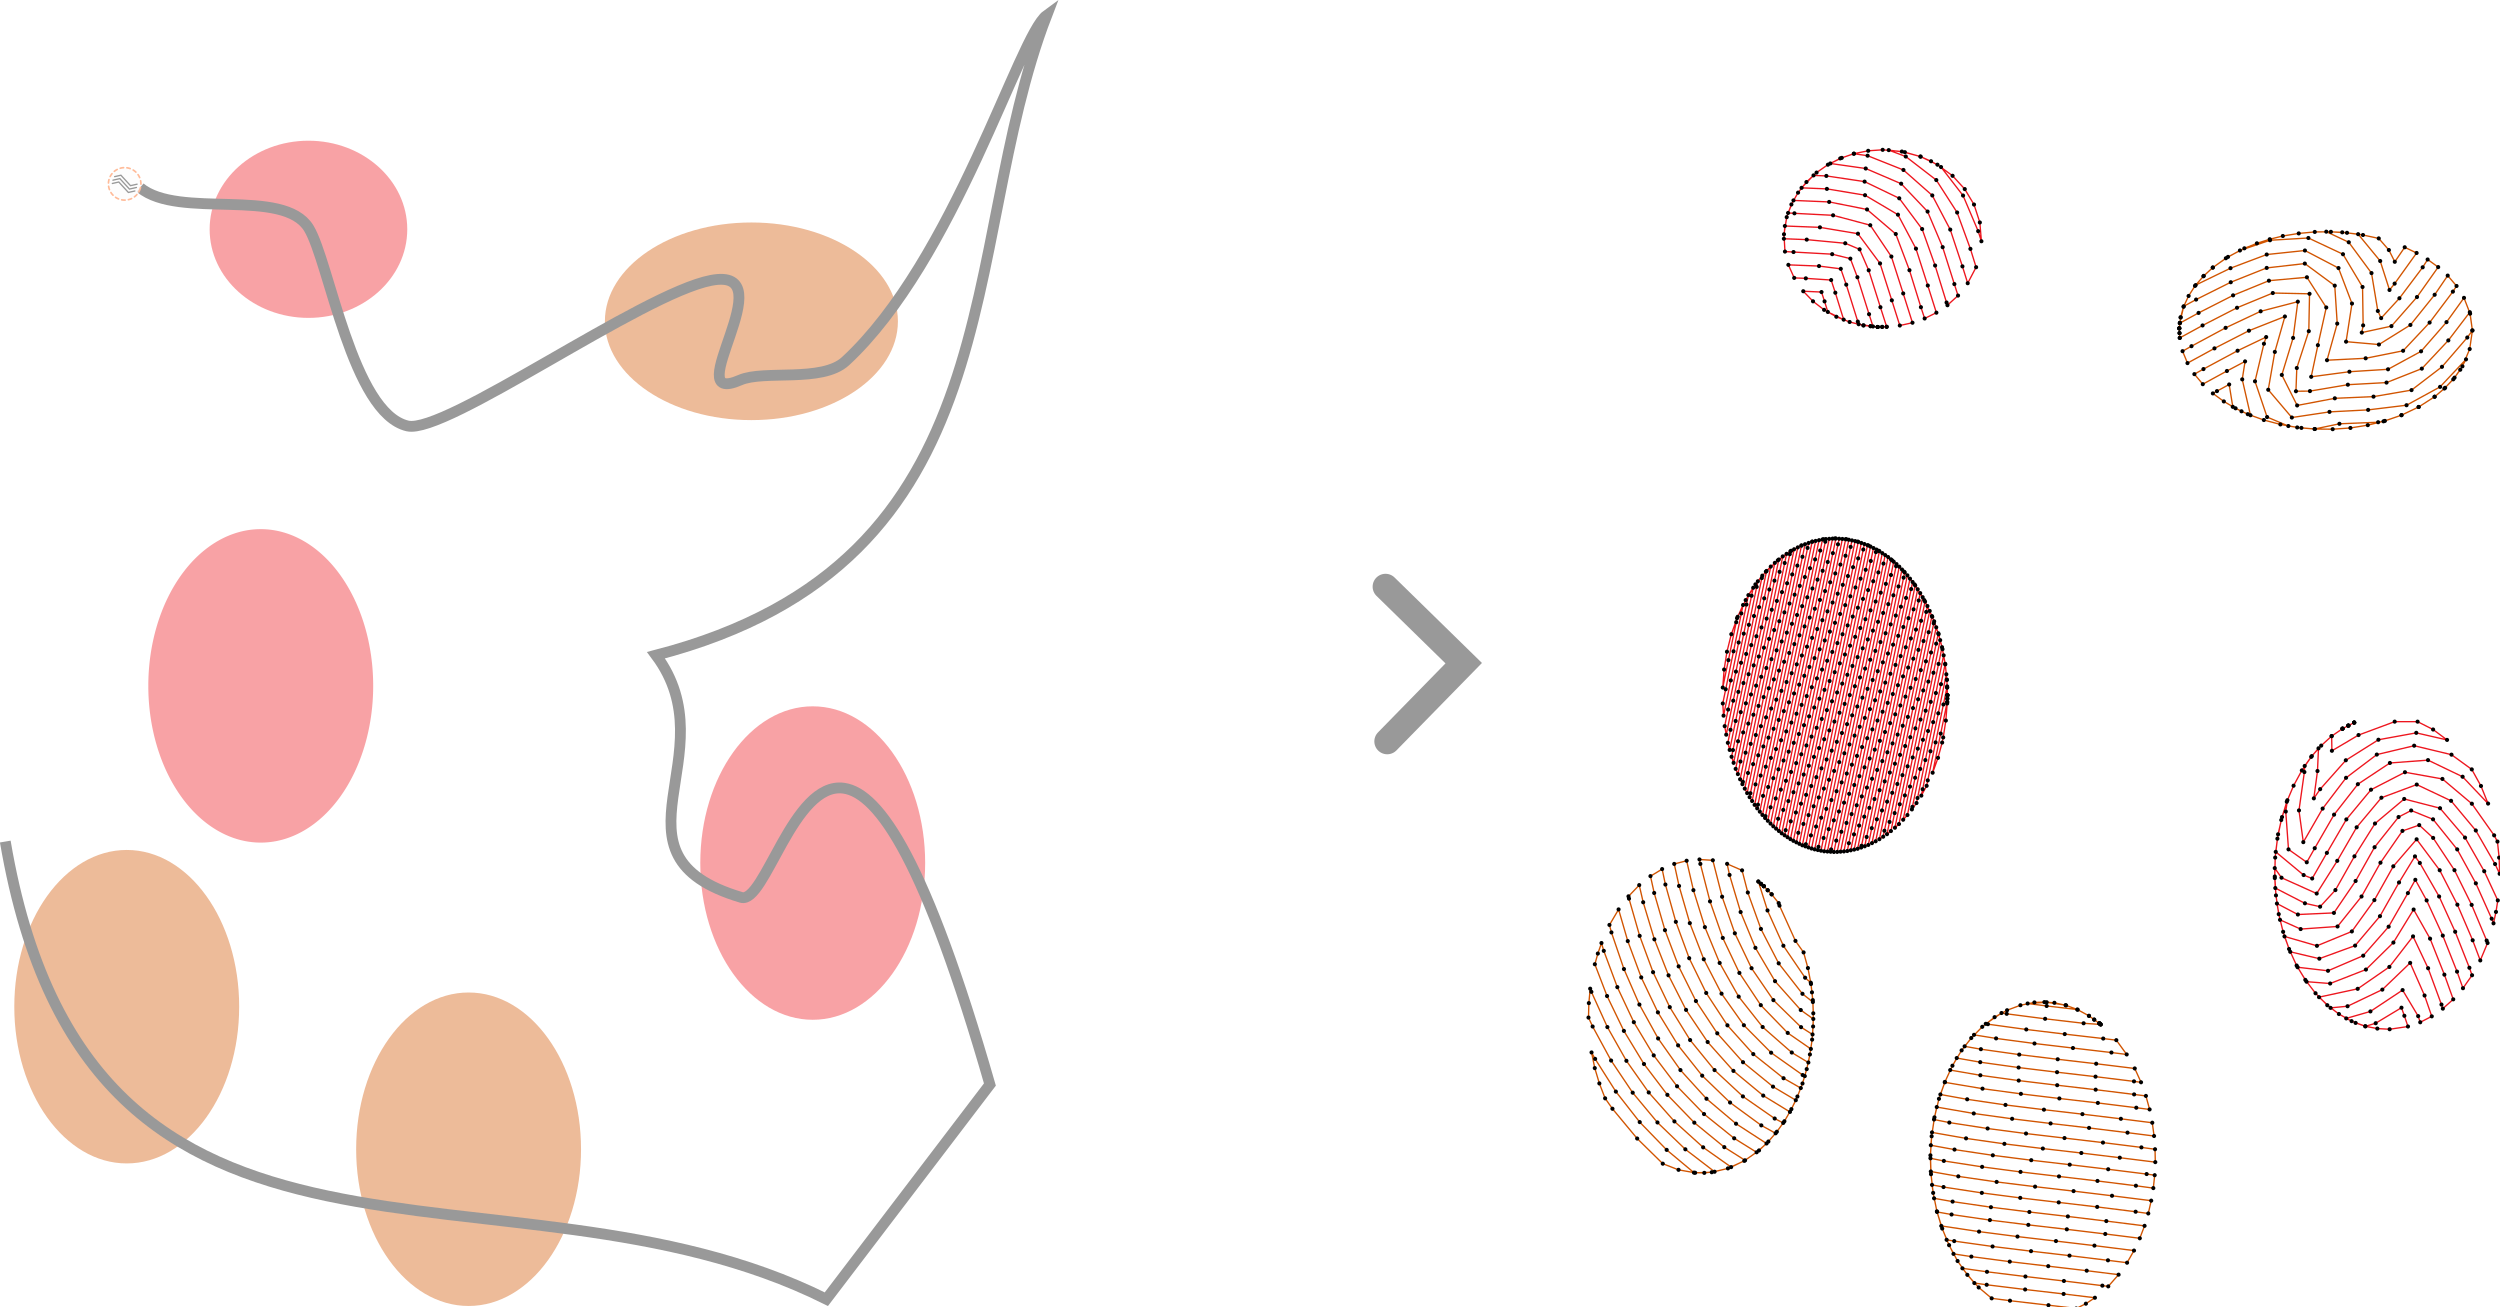 <?xml version="1.0" encoding="UTF-8" standalone="no"?>
<!-- Created with Inkscape (http://www.inkscape.org/) -->

<svg
   width="193.908mm"
   height="101.408mm"
   viewBox="0 0 193.908 101.408"
   version="1.1"
   id="svg10223"
   sodipodi:docname="guided-fill-group.svg"
   inkscape:version="1.4 (e7c3feb100, 2024-10-09)"
   xmlns:inkscape="http://www.inkscape.org/namespaces/inkscape"
   xmlns:sodipodi="http://sodipodi.sourceforge.net/DTD/sodipodi-0.dtd"
   xmlns="http://www.w3.org/2000/svg"
   xmlns:svg="http://www.w3.org/2000/svg"
   xmlns:inkstitch="http://inkstitch.org/namespace">
  <sodipodi:namedview
     id="namedview10225"
     pagecolor="#ffffff"
     bordercolor="#666666"
     borderopacity="1.0"
     inkscape:showpageshadow="2"
     inkscape:pageopacity="0.0"
     inkscape:pagecheckerboard="0"
     inkscape:deskcolor="#d1d1d1"
     inkscape:document-units="mm"
     showgrid="false"
     inkscape:zoom="0.4204826"
     inkscape:cx="328.19432"
     inkscape:cy="400.73002"
     inkscape:window-width="1920"
     inkscape:window-height="1131"
     inkscape:window-x="0"
     inkscape:window-y="32"
     inkscape:window-maximized="1"
     inkscape:current-layer="layer1" />
  <defs
     id="defs10220">
    <marker
       refX="10"
       refY="5"
       orient="auto"
       id="inkstitch-guide-line-marker">
      <g
         id="inkstitch-guide-line-group">
        <path
           style="fill:#fafafa;fill-opacity:0.8;stroke:#ff5500;stroke-width:0.5;stroke-linecap:round;stroke-linejoin:miter;stroke-miterlimit:4;stroke-dasharray:1, 1;stroke-dashoffset:0;stroke-opacity:1"
           d="M 10.129,5.292 A 4.837,4.837 0 0 1 5.292,10.129 4.837,4.837 0 0 1 0.454,5.292 4.837,4.837 0 0 1 5.292,0.454 4.837,4.837 0 0 1 10.129,5.292 Z"
           id="inkstitch-guide-line-marker-circle"
           inkstitch:running_stitch_length_mm="1.5" />
        <path
           style="fill:none;stroke:#000000;stroke-width:0.4;stroke-linecap:round;stroke-miterlimit:4"
           id="inkstitch-guide-line-marker-spiral"
           d="M 1.751,6.273 3.456,5.283 7.104,7.4 8.819,6.405 M 1.796,4.13 3.456,3.167 7.104,5.283 8.848,4.272 M 1.632,5.283 3.456,4.225 7.104,6.342 8.956,5.268"
           inkstitch:running_stitch_length_mm="1.5"
           inkstitch:stroke_method="zigzag_stitch" />
      </g>
    </marker>
    <marker
       refX="10"
       refY="5"
       orient="auto"
       id="marker10184">
      <g
         id="g10182">
        <path
           style="fill:#fafafa;fill-opacity:0.8;stroke:#ff5500;stroke-width:0.5;stroke-linecap:round;stroke-linejoin:miter;stroke-miterlimit:4;stroke-dasharray:1, 1;stroke-dashoffset:0;stroke-opacity:1"
           d="M 10.129,5.292 A 4.837,4.837 0 0 1 5.292,10.129 4.837,4.837 0 0 1 0.454,5.292 4.837,4.837 0 0 1 5.292,0.454 4.837,4.837 0 0 1 10.129,5.292 Z"
           id="path10178"
           inkstitch:running_stitch_length_mm="1.5" />
        <path
           style="fill:none;stroke:#000000;stroke-width:0.4;stroke-linecap:round;stroke-miterlimit:4"
           id="path10180"
           d="M 1.751,6.273 3.456,5.283 7.104,7.4 8.819,6.405 M 1.796,4.13 3.456,3.167 7.104,5.283 8.848,4.272 M 1.632,5.283 3.456,4.225 7.104,6.342 8.956,5.268"
           inkstitch:running_stitch_length_mm="1.5"
           inkstitch:stroke_method="zigzag_stitch" />
      </g>
    </marker>
    <marker
       style="overflow:visible"
       id="marker18903"
       refX="0"
       refY="0"
       orient="auto-start-reverse"
       inkscape:stockid="Arrow3"
       markerWidth="4.207"
       markerHeight="7"
       viewBox="0 0 4.207 7"
       inkscape:isstock="true"
       inkscape:collect="always"
       preserveAspectRatio="xMidYMid">
      <path
         style="fill:none;stroke:context-stroke;stroke-width:1;stroke-linecap:round"
         d="M 3,-3 0,0 3,3"
         id="path18901"
         transform="rotate(180,0.125,0)"
         sodipodi:nodetypes="ccc"
         inkstitch:running_stitch_length_mm="1.5"
         inkstitch:stroke_method="zigzag_stitch" />
    </marker>
    <marker
       orient="auto"
       id="inkstitch-needle-point">
      <circle
         cx="0"
         cy="0"
         r="1.5"
         style="opacity:0.8;fill:context-stroke"
         id="circle10679"
         inkstitch:running_stitch_length_mm="1.5" />
    </marker>
    <marker
       refX="10"
       refY="5"
       orient="auto"
       id="inkstitch-guide-line-marker-5">
      <g
         id="inkstitch-guide-line-group-6">
        <path
           style="fill:#fafafa;fill-opacity:0.8;stroke:#ff5500;stroke-width:0.5;stroke-linecap:round;stroke-linejoin:miter;stroke-miterlimit:4;stroke-dasharray:1, 1;stroke-dashoffset:0;stroke-opacity:1"
           d="M 10.129,5.292 A 4.837,4.837 0 0 1 5.292,10.129 4.837,4.837 0 0 1 0.454,5.292 4.837,4.837 0 0 1 5.292,0.454 4.837,4.837 0 0 1 10.129,5.292 Z"
           id="inkstitch-guide-line-marker-circle-7"
           inkstitch:running_stitch_length_mm="1.5" />
        <path
           style="fill:none;stroke:#000000;stroke-width:0.4;stroke-linecap:round;stroke-miterlimit:4"
           id="inkstitch-guide-line-marker-spiral-9"
           d="M 1.751,6.273 3.456,5.283 7.104,7.4 8.819,6.405 M 1.796,4.13 3.456,3.167 7.104,5.283 8.848,4.272 M 1.632,5.283 3.456,4.225 7.104,6.342 8.956,5.268"
           inkstitch:running_stitch_length_mm="1.5"
           inkstitch:stroke_method="zigzag_stitch" />
      </g>
    </marker>
  </defs>
  <g
     inkscape:label="Calque 1"
     inkscape:groupmode="layer"
     id="layer1"
     style="display:inline;opacity:0.4"
     transform="translate(-8.708,-15.482)">
    <g
       id="g3351-4"
       style="display:inline;opacity:1"
       transform="matrix(0.42,0,0,0.42,12.283,9.482)">
      <ellipse
         style="fill:#ed171f;stroke:none;stroke-width:4;stroke-linecap:square;stroke-dasharray:0.794, 0.794"
         id="path3271-1"
         cx="48.451"
         cy="56.631"
         rx="18.248"
         ry="16.36"
         inkstitch:fill_method="guided_fill"
         inkstitch:fill_underlay="False"
         inkstitch:row_spacing_mm="1"
         inkstitch:underpath="False"
         inkstitch:guided_fill_strategy="1"
         inkstitch:running_stitch_length_mm="1.5" />
      <ellipse
         style="fill:#d15400;stroke:none;stroke-width:4;stroke-linecap:square;stroke-dasharray:0.794, 0.794"
         id="path3275-6"
         cx="130.252"
         cy="73.621"
         rx="27.057"
         ry="18.248"
         inkstitch:fill_method="guided_fill"
         inkstitch:fill_underlay="False"
         inkstitch:row_spacing_mm="1"
         inkstitch:underpath="False"
         inkstitch:guided_fill_strategy="1"
         inkstitch:running_stitch_length_mm="1.5" />
      <ellipse
         style="fill:#ed171f;stroke:none;stroke-width:4;stroke-linecap:square;stroke-dasharray:0.794, 0.794"
         id="path3277-1"
         cx="141.578"
         cy="173.669"
         rx="20.765"
         ry="28.945"
         inkstitch:fill_method="guided_fill"
         inkstitch:fill_underlay="False"
         inkstitch:row_spacing_mm="1"
         inkstitch:underpath="False"
         inkstitch:guided_fill_strategy="1"
         inkstitch:running_stitch_length_mm="1.5" />
      <ellipse
         style="fill:#d15400;stroke:none;stroke-width:4;stroke-linecap:square;stroke-dasharray:0.794, 0.794"
         id="path3277-2-2"
         cx="78.025"
         cy="226.52"
         rx="20.765"
         ry="28.945"
         inkstitch:fill_method="guided_fill"
         inkstitch:fill_underlay="False"
         inkstitch:row_spacing_mm="1"
         inkstitch:underpath="False"
         inkstitch:guided_fill_strategy="1"
         inkstitch:running_stitch_length_mm="1.5" />
      <path
         id="ellipse5234-0"
         style="fill:#ed171f;stroke-width:4;stroke-linecap:square;stroke-dasharray:0.794, 0.794"
         d="m 60.407,140.949 a 20.765,28.945 0 0 1 -20.765,28.945 20.765,28.945 0 0 1 -20.765,-28.945 20.765,28.945 0 0 1 20.765,-28.945 20.765,28.945 0 0 1 20.765,28.945 z"
         inkstitch:fill_method="guided_fill"
         inkstitch:fill_underlay="False"
         inkstitch:underpath="False"
         inkstitch:running_stitch_length_mm="1.5" />
      <ellipse
         style="fill:#d15400;stroke:none;stroke-width:4;stroke-linecap:square;stroke-dasharray:0.794, 0.794"
         id="ellipse7080-4"
         cx="14.893"
         cy="200.196"
         rx="20.765"
         ry="28.945"
         inkstitch:fill_method="guided_fill"
         inkstitch:fill_underlay="False"
         inkstitch:row_spacing_mm="1"
         inkstitch:underpath="False"
         inkstitch:guided_fill_strategy="1"
         inkstitch:running_stitch_length_mm="1.5" />
      <path
         style="display:inline;fill:none;stroke:#000000;stroke-width:2;stroke-linecap:butt;stroke-linejoin:miter;stroke-opacity:1;marker-start:url(#inkstitch-guide-line-marker-5)"
         d="m 17.353,48.943 c 7.185,5.907 26.512,-0.145 31.168,7.504 3.766,6.186 8.028,34.121 18.22,36.5 6.98,1.629 43.258,-24.432 56.079,-26.885 14.044,-2.687 -6.479,23.587 5.34,18.418 4.415,-1.931 15.142,0.513 19.484,-3.503 20.181,-18.665 32.082,-60.199 37.159,-63.883 -16.632,43.222 -5.318,100.84 -72.169,118.192 13.636,18.304 -10.562,36.898 15.738,44.725 4.35,1.294 9.567,-21.491 18.956,-20.161 6.57,0.93 15.183,13.667 26.971,54.72 l -30.203,39.642 C 84.873,224.714 8.024,261.002 -7.536,169.7"
         id="path9491-4"
         sodipodi:nodetypes="csssssccssccc"
         inkscape:label="guide"
         inkstitch:running_stitch_length_mm="1.5"
         inkstitch:stroke_method="zigzag_stitch" />
    </g>
    <path
       style="display:none;opacity:0.4;fill:none;stroke:#000000;stroke-width:2;stroke-linecap:butt;stroke-linejoin:miter;stroke-opacity:1;marker-end:url(#marker18903)"
       d="M 98.623,67.181 121.739,66.926"
       id="path21930"
       sodipodi:nodetypes="cc"
       inkstitch:running_stitch_length_mm="1.5"
       inkstitch:stroke_method="zigzag_stitch" />
  </g>
  <g
     id="__inkstitch_stitch_plan__"
     inkscape:label="Plan de broderie"
     inkscape:groupmode="layer"
     transform="translate(127.207,-9.189)">
    <g
       id="__color_block_6__"
       inkscape:label="color block 7"
       transform="translate(-15.731,-40.9)">
      <path
         id="object3419"
         style="fill:none;stroke:#ed161e;stroke-width:0.4;marker-start:url(#inkstitch-needle-point);marker-mid:url(#inkstitch-needle-point);marker-end:url(#inkstitch-needle-point)"
         d="m 128.909,284.719 -2.075,-0.231 -2.075,-0.231 2.075,0.231 2.075,0.231 -4.149,-0.463 -4.054,-0.999 -3.885,-1.53 -3.577,-2.018 -3.254,-2.5 -2.85,-2.951 5.334,0.236 0.898,2.731 0.958,3.097 4.636,2.251 -2.448,-7.881 -1.221,-3.711 -7.413,-0.496 -3.396,-0.132 -1.708,-3.816 8.967,0.353 6.37,0.808 1.601,4.633 3.388,10.82 0.246,0.76 4.195,0.655 -1.154,-3.59 -3.409,-10.813 -2.061,-5.444 -5.322,-1.31 -11.318,-0.625 -2.501,-0.138 -0.287,-5.061 0.798,-5.008 1.37,-3.721 1.948,-3.454 2.459,-3.111 2.959,-2.763 3.324,-2.311 3.608,-1.837 4.015,-1.388 4.165,-0.838 4.24,-0.285 5.624,0.497 5.448,1.478 4.957,2.372 4.429,3.252 3.563,3.89 2.709,4.525 1.709,5.249 0.459,5.499 -0.945,-2.96 -4.427,-10.42 -6.448,-8.341 -2.919,-1.696 -3.087,-1.369 -4.582,-1.287 -4.718,-0.609 4.99,1.879 8.932,6.89 6.101,9.499 3.886,10.644 1.668,5.365 -2.462,4.686 -1.541,-4.935 -3.569,-10.76 -5.255,-10 -8.445,-7.453 -10.493,-4.18 -4.045,-0.578 -3.517,1.223 -3.343,1.631 10.36,1.474 10.37,4.45 7.737,8.153 4.411,10.417 3.424,10.809 1.075,3.364 -3.095,2.826 -0.264,-0.788 -3.351,-10.832 -3.796,-10.678 -6.7,-9.002 -10.143,-4.882 -11.193,-1.663 -3.757,-0.153 -3.499,3.639 7.415,0.306 11.157,1.848 9.638,5.7 5.274,9.942 3.464,10.796 2.512,7.947 -3.435,1.696 -1.09,-3.299 -3.356,-10.83 -4.002,-10.591 -8.417,-7.185 -11.081,-2.207 -10.448,-0.445 -1.58,3.672 1.859,0.108 11.321,0.582 10.877,2.899 6.181,9.174 3.464,10.796 2.709,8.57 -3.701,0.817 -2.343,-7.37 -3.446,-10.802 -6.467,-8.701 -11.131,-1.864 -10.259,-0.396 -0.289,3.729 6.685,0.262 11.273,1.064 4.211,1.776 2.661,6.141 3.428,10.807 1.832,5.732 -2.646,0.052 1.323,-0.026 1.323,-0.026 -1.323,0.026 -1.323,0.026"
         transform="scale(0.265)"
         inkstitch:running_stitch_length_mm="1.5"
         inkstitch:stroke_method="manual_stitch" />
    </g>
    <g
       id="__color_block_7__"
       inkscape:label="color block 8"
       transform="translate(-15.731,-40.9)">
      <path
         id="object2427"
         style="fill:none;stroke:#d15400;stroke-width:0.4;marker-start:url(#inkstitch-needle-point);marker-mid:url(#inkstitch-needle-point);marker-end:url(#inkstitch-needle-point)"
         d="m 217.191,285.115 0.199,-1.602 0.199,-1.602 -0.199,1.602 -0.199,1.602 0.398,-3.203 0.849,-3.114 1.482,-3.159 1.877,-2.943 2.458,-2.825 2.748,-2.544 4.441,-3.114 4.805,-2.519 3.666,-1.46 3.759,-1.2 3.831,-0.947 4.654,-0.753 4.694,-0.435 4.72,-0.032 4.711,0.289 4.676,0.64 4.613,0.999 2.966,3.399 1.727,3.447 2.91,-4.25 3.479,1.669 -6.429,8.966 -1.501,1.863 -2.726,-8.481 -6.458,-7.852 -4.646,-0.54 -4.674,-0.194 6.574,3.096 6.658,9.023 1.851,11.095 0.978,2.085 5.344,-5.81 6.81,-9.061 1.449,-2.285 3.086,2.227 -6.206,8.766 -7.478,8.513 -8.673,1.887 0.394,-2.104 -0.176,-11.242 -5.73,-9.592 -10.122,-4.747 -11.236,0.665 -8.799,2.99 -4.113,2.274 -3.831,2.724 -2.642,2.435 -2.37,2.699 10.197,-4.951 10.596,-3.994 11.184,-1.178 9.828,5.137 3.947,10.389 -1.731,11.153 9.616,0.843 9.214,-5.733 7.097,-8.833 3.821,-5.612 2.587,3.038 -1.068,1.648 -6.816,9.057 -7.756,8.262 -10.957,2.198 -11.319,0.558 2.992,-10.711 -0.724,-11.109 -8.761,-6.462 -11.154,1.27 -10.522,4.195 -10.141,5.065 -3.628,1.977 -1.171,4.943 5.52,-3.008 10.105,-5.138 10.485,-4.293 11.12,-1 5.663,8.845 -2.45,11.029 -1.958,9.255 11.185,-1.485 11.307,-0.711 9.665,-5.261 7.446,-8.544 5.116,-7.103 1.792,4.629 0.667,4.924 -0.789,5.426 -2.124,5.058 -2.309,3.322 -2.752,2.964 -3.084,2.621 -4.672,2.997 -5.012,2.389 -4.87,1.685 -5,1.241 -5.087,0.822 -5.189,0.361 -5.2,-0.048 -5.181,-0.46 -4.927,-0.887 -4.837,-1.286 -4.705,-1.71 -3.583,-1.723 -3.43,-2.01 -3.208,-2.346 1.202,-0.671 3.569,-1.945 1.063,6.54 2.549,1.309 2.624,1.152 -2.414,-10.497 0.834,-5.258 -5.313,2.807 -7.064,3.856 -2.456,-2.936 2.655,-1.483 9.984,-5.372 8.368,-3.998 -0.655,1.956 -2.614,10.996 3.539,10.462 6.224,2.628 3.82,0.548 3.846,0.32 7.281,-1.523 11.328,-0.458 1.574,-0.263 5.26,-1.805 5.02,-2.391 4.68,-3.001 2.863,-2.413 2.603,-2.691 2.042,-2.805 1.683,-3.034 -7.588,8.054 -9.822,5.369 -11.234,1.367 -11.317,0.584 -11.016,1.656 -6.911,-8.132 1.929,-11.076 2.947,-10.367 -10.529,4.162 -10.088,5.171 -7.894,4.308 -1.441,-3.491 2.616,-1.46 9.984,-5.372 10.253,-4.834 10.882,-2.822 -1.378,10.608 -3.308,10.834 4.489,8.93 11.025,-2.086 11.325,-0.491 11.126,-1.911 8.91,-6.816 7.411,-8.574 1.499,-2.077 -0.761,-5.339 -6.288,8.264 -7.759,8.259 -10.331,4.08 -11.315,0.618 -11.095,1.875 -4.1,0.038 0.25,-6.796 3.511,-10.78 0.217,-10.939 -10.75,-0.229 -10.476,4.315 -10.084,5.179 -6.674,3.639 -0.136,-2.799 0.068,1.4 0.068,1.4 -0.068,-1.4 -0.068,-1.4"
         transform="scale(0.265)"
         inkstitch:running_stitch_length_mm="1.5"
         inkstitch:stroke_method="manual_stitch" />
    </g>
    <g
       id="__color_block_8__"
       inkscape:label="color block 9"
       transform="translate(-15.731,-40.9)">
      <path
         id="object5721"
         style="fill:none;stroke:#ed161e;stroke-width:0.4;marker-start:url(#inkstitch-needle-point);marker-mid:url(#inkstitch-needle-point);marker-end:url(#inkstitch-needle-point)"
         d="m 268.388,400.505 -1.709,0.895 -1.709,0.895 1.709,-0.895 1.709,-0.895 -3.418,1.789 -3.184,2.18 -3.053,2.775 -2.756,3.072 -2.905,4.185 -2.427,4.478 -1.985,4.693 -1.619,5.34 -1.127,5.464 -0.648,5.543 -0.117,5.542 0.343,5.531 0.811,5.483 1.285,5.168 1.738,5.032 2.217,4.841 2.547,4.204 2.981,3.906 3.445,3.505 3.401,2.571 3.713,2.089 3.99,1.499 3.544,0.676 3.602,0.196 5.366,-0.803 -1.061,-3.133 -0.842,-2.372 -7.545,4.54 -3.001,0.909 -2.878,-0.997 -2.747,-1.315 7.083,-2.045 9.414,-6.248 4.56,7.623 0.604,1.798 3.376,-1.732 -2.111,-6.1 -4.214,-9.544 -8.145,7.822 -10.181,4.863 -4.969,0.476 -3.375,-3.134 11.314,-2.441 9.271,-6.408 6.928,-8.939 4.407,9.315 3.915,10.641 0.401,1.187 3.042,-2.72 -2.593,-7.224 -4.188,-10.536 -4.813,-8.523 -5.918,9.663 -8.043,7.908 -10.47,4.084 -6.917,-0.536 -2.609,-4.227 8.9,1.039 10.3,-4.423 7.443,-8.482 5.639,-9.835 2.175,-3.891 3.306,6.031 4.729,10.302 4.174,10.541 1.734,4.855 2.66,-3.798 -0.779,-2.186 -4.166,-10.544 -4.698,-10.316 -5.65,-9.818 -1.417,-1.923 -4.667,7.629 -5.575,9.873 -7.275,8.613 -10.475,3.822 -8.519,-2.009 -1.679,-4.499 9.497,2.751 10.221,-4.213 6.59,-9.17 5.542,-9.891 6.824,-7.903 6.756,9.05 5.175,10.083 4.474,10.417 2.224,5.899 2.137,-5.099 -0.264,-0.709 -4.396,-10.45 -5.028,-10.157 -6.241,-9.442 -4.077,-3.753 -4.907,1.7 -6.433,9.305 -5.54,9.892 -7.026,8.775 -10.797,0.761 -6.039,-2.706 -0.904,-4.769 6.136,3.214 10.54,-0.472 6.353,-9.339 5.551,-9.886 7.021,-8.835 3.691,-1.915 6.398,2.583 7.077,8.802 5.452,9.934 4.637,10.344 0.535,1.359 0.721,-3.335 0.533,-3.371 -3.971,-8.54 -5.62,-9.839 -7.32,-8.606 -10.483,-2.705 -8.55,7.191 -6.014,9.6 -5.57,9.875 -4.479,4.86 -4.445,-0.989 -8.667,-4.46 -0.147,-2.917 -0.017,-2.921 1.978,2.81 10.296,4.631 6.02,-9.571 5.677,-9.811 7.248,-8.659 10.342,-3.853 10.046,4.757 7.237,8.683 5.644,9.826 1.332,2.839 -0.144,-4.719 -0.492,-4.695 -0.968,-1.83 -6.526,-9.254 -8.617,-7.256 -10.962,-1.962 -9.937,5.117 -7.216,8.696 -5.7,9.797 -4.303,7.493 -2.501,-1.008 -8.165,-6.79 0.685,-5.131 1.155,-5.046 1.568,-4.932 -0.475,3.318 0.804,11.066 5.341,3.777 2.333,-4.119 5.663,-9.819 6.964,-8.918 9.379,-6.213 11.154,-0.836 10.125,4.868 7.455,7.856 -2.08,-5.149 -2.693,-4.856 -5.937,-4.312 -10.927,-2.625 -10.933,2.6 -8.999,6.799 -6.856,9.007 -5.655,9.825 -1.269,-9.288 1.582,-11.227 0.089,-1.784 1.913,-2.664 2.127,-2.496 -0.293,6.645 -1.07,7.998 1.852,-2.692 7.51,-8.457 9.541,-6.01 11.077,-2.018 9.012,2.069 -4.084,-3.045 -4.539,-2.301 -6.704,-0.004 -10.579,3.928 -7.797,4.605 -0.07,-4.3 3.18,-2.176 3.413,-1.786 -1.707,0.893 -1.707,0.893 1.707,-0.893 1.707,-0.893"
         transform="scale(0.265)"
         inkstitch:running_stitch_length_mm="1.5"
         inkstitch:stroke_method="manual_stitch" />
    </g>
    <g
       id="__color_block_9__"
       inkscape:label="color block 10"
       transform="translate(-15.731,-40.9)">
      <path
         id="object8215"
         style="fill:none;stroke:#d15400;stroke-width:0.4;marker-start:url(#inkstitch-needle-point);marker-mid:url(#inkstitch-needle-point);marker-end:url(#inkstitch-needle-point)"
         d="m 193.825,488.553 -1.531,-1.103 -1.531,-1.103 1.531,1.103 1.531,1.103 -3.062,-2.207 -3.318,-1.801 -3.536,-1.325 -5.526,-0.854 -5.574,0.364 5.569,0.723 8.968,1.043 -3.284,-1.22 -3.423,-0.751 -2.922,-0.206 -2.925,0.099 -4.094,0.82 -3.907,1.466 -3.652,2.027 -3.616,2.826 -3.214,3.274 -2.824,3.619 -2.689,4.489 -2.197,4.748 -1.745,4.934 -1.316,5.439 -0.83,5.532 -0.353,5.585 0.172,5.51 0.628,5.476 1.097,5.402 1.553,5.031 2.008,4.866 2.49,4.638 2.862,4.055 3.32,3.685 3.799,3.187 5.361,0.691 11.262,1.314 8.122,0.962 2.83,-1.403 2.639,-1.736 -9.158,-1.114 -11.263,-1.305 -11.254,-1.379 -3.61,-0.508 -3.489,-4.311 7.186,1.021 11.254,1.382 11.263,1.305 11.256,1.366 1.722,0.215 3.022,-3.431 -9.325,-1.165 -11.261,-1.321 -11.261,-1.326 -11.242,-1.472 -5.231,-0.801 -2.009,-4.116 2.219,0.379 11.229,1.571 11.255,1.376 11.263,1.305 11.255,1.373 5.593,0.702 2.026,-3.554 -11.579,-1.451 -11.26,-1.333 -11.262,-1.314 -11.245,-1.453 -11.057,-1.668 -1.236,-4.087 4.242,0.749 11.22,1.634 11.252,1.397 11.263,1.305 11.257,1.358 10.102,1.262 1.395,-3.634 -11.192,-1.398 -11.257,-1.357 -11.263,-1.305 -11.252,-1.401 -11.219,-1.64 -5.425,-0.963 -0.597,-3.931 3.37,0.633 11.208,1.71 11.243,1.463 11.262,1.319 11.26,1.328 11.251,1.405 3.695,0.509 0.864,-3.743 -11.47,-1.437 -11.256,-1.363 -11.263,-1.305 -11.254,-1.386 -11.221,-1.626 -8.039,-1.419 -0.113,-3.868 3.92,0.769 11.205,1.733 11.242,1.477 11.261,1.326 11.261,1.321 11.251,1.405 5.091,0.692 0.4,-3.777 -2.356,-0.333 -11.251,-1.405 -11.258,-1.345 -11.263,-1.306 -11.247,-1.434 -11.213,-1.677 -6.925,-1.268 0.339,-3.763 9.965,1.752 11.224,1.602 11.255,1.377 11.263,1.306 11.255,1.371 10.39,1.298 -0.075,-3.771 -3.986,-0.541 -11.251,-1.409 -11.261,-1.324 -11.261,-1.324 -11.242,-1.475 -11.204,-1.735 -4.48,-0.896 0.802,-3.646 10.825,1.876 11.231,1.559 11.256,1.365 11.263,1.306 11.254,1.386 7.769,0.982 -0.523,-3.883 -9.188,-1.152 -11.256,-1.364 -11.263,-1.306 -11.253,-1.391 -11.218,-1.646 -7.837,-1.413 1.286,-3.562 11.044,1.86 11.236,1.52 11.258,1.35 11.263,1.306 11.252,1.402 3.896,0.504 -1.083,-3.955 -3.451,-0.443 -11.253,-1.387 -11.263,-1.306 -11.257,-1.36 -11.232,-1.547 -8.821,-1.53 1.907,-3.511 6.879,1.206 11.229,1.568 11.256,1.364 11.263,1.306 11.254,1.383 2.062,0.262 -1.841,-4.044 -11.286,-1.384 -11.263,-1.306 -11.256,-1.367 -11.227,-1.581 -4.76,-0.84 2.752,-3.362 6.457,1.043 11.24,1.49 11.26,1.331 11.262,1.316 4.464,0.558 -3.036,-4.178 -3.831,-0.473 -11.263,-1.306 -11.257,-1.357 -11.232,-1.545 -0.625,-0.109 4.61,-3.157 1.518,0.234 11.244,1.459 11.263,1.31 4.995,0.343 -0.36,-0.305 0.36,0.305 -0.36,-0.305 0.36,0.305 -0.36,-0.305"
         transform="scale(0.265)"
         inkstitch:running_stitch_length_mm="1.5"
         inkstitch:stroke_method="manual_stitch" />
    </g>
    <g
       id="__color_block_10__"
       inkscape:label="color block 11"
       transform="translate(-15.731,-40.9)">
      <path
         id="object4799"
         style="fill:none;stroke:#ed161e;stroke-width:0.4;marker-start:url(#inkstitch-needle-point);marker-mid:url(#inkstitch-needle-point);marker-end:url(#inkstitch-needle-point)"
         d="m 149.339,392.503 -0.082,-2.262 -0.082,-2.262 0.082,2.262 0.082,2.262 -0.164,-4.525 -0.481,-4.502 -0.805,-4.455 -1.138,-4.382 -1.858,-5.093 -2.348,-4.884 -2.85,-4.61 -3.062,-3.717 -3.493,-3.312 -3.91,-2.807 -3.005,-1.533 -3.175,-1.141 -3.285,-0.697 -3.35,-0.236 -3.35,0.236 -3.285,0.697 -3.175,1.141 -3.005,1.533 -3.91,2.807 -3.493,3.312 -3.062,3.717 -2.85,4.61 -2.348,4.884 -1.858,5.093 -1.276,5.13 -0.833,5.219 -0.398,5.27 1.653,-8.02 2.289,-11.105 0.242,-1.173 1.762,-3.87 -0.506,2.457 -2.289,11.105 -2.289,11.105 -0.857,4.16 0.23,3.566 2.125,-10.311 2.289,-11.105 2.289,-11.105 0.568,-2.755 1.411,-2.164 -0.481,2.333 -2.289,11.105 -2.289,11.105 -2.289,11.105 -1.002,4.86 0.45,2.497 2.049,-9.942 2.289,-11.105 2.289,-11.105 2.289,-11.105 0.337,-1.635 1.306,-1.654 -0.145,0.704 -2.289,11.105 -2.289,11.105 -2.289,11.105 -2.289,11.105 -0.784,3.804 0.535,2.084 1.746,-8.473 2.289,-11.105 2.289,-11.105 2.289,-11.105 2.184,-10.597 1.229,-1.281 -1.915,9.292 -2.289,11.105 -2.289,11.105 -2.289,11.105 -2.289,11.105 -0.403,1.957 0.6,1.77 1.301,-6.313 2.289,-11.105 2.289,-11.105 2.289,-11.105 2.289,-11.105 1.605,-7.787 1.169,-0.99 -1.276,6.191 -2.289,11.105 -2.289,11.105 -2.289,11.105 -2.289,11.105 -2.199,10.668 0.65,1.527 0.757,-3.675 2.289,-11.105 2.289,-11.105 2.289,-11.105 2.289,-11.105 2.289,-11.105 0.929,-4.509 1.12,-0.752 -0.551,2.675 -2.289,11.105 -2.289,11.105 -2.289,11.105 -2.289,11.105 -2.289,11.105 -1.603,7.779 0.67,1.428 0.142,-0.687 2.289,-11.105 2.289,-11.105 2.289,-11.105 2.289,-11.105 2.289,-11.105 2.289,-11.105 0.173,-0.841 1.087,-0.591 -2.051,9.952 -2.289,11.105 -2.289,11.105 -2.289,11.105 -2.289,11.105 -2.289,11.105 -0.944,4.582 0.695,1.309 1.747,-8.476 2.289,-11.105 2.289,-11.105 2.289,-11.105 2.289,-11.105 2.289,-11.105 1.632,-7.917 1.078,-0.55 -1.212,5.881 -2.289,11.105 -2.289,11.105 -2.289,11.105 -2.289,11.105 -2.289,11.105 -2.289,11.105 -0.236,1.145 0.732,1.127 1.001,-4.858 2.289,-11.105 2.289,-11.105 2.289,-11.105 2.289,-11.105 2.289,-11.105 2.289,-11.105 0.757,-3.671 1.042,-0.373 -0.301,1.459 -2.289,11.105 -2.289,11.105 -2.289,11.105 -2.289,11.105 -2.289,11.105 -2.289,11.105 -1.766,8.571 0.755,1.019 0.22,-1.069 2.289,-11.105 2.289,-11.105 2.289,-11.105 2.289,-11.105 2.289,-11.105 2.289,-11.105 2.134,-10.352 1.01,-0.221 -1.646,7.987 -2.289,11.105 -2.289,11.105 -2.289,11.105 -2.289,11.105 -2.289,11.105 -2.289,11.105 -0.953,4.622 0.766,0.966 1.685,-8.174 2.289,-11.105 2.289,-11.105 2.289,-11.105 2.289,-11.105 2.289,-11.105 2.289,-11.105 1.157,-5.616 1.009,-0.215 -0.669,3.245 -2.289,11.105 -2.289,11.105 -2.289,11.105 -2.289,11.105 -2.289,11.105 -2.289,11.105 -2.289,11.105 -0.112,0.544 0.796,0.821 0.814,-3.951 2.289,-11.105 2.289,-11.105 2.289,-11.105 2.289,-11.105 2.289,-11.105 2.289,-11.105 2.289,-11.105 0.159,-0.769 0.979,-0.069 -1.929,9.358 -2.289,11.105 -2.289,11.105 -2.289,11.105 -2.289,11.105 -2.289,11.105 -2.289,11.105 -1.516,7.358 0.803,0.787 2.211,-10.73 2.289,-11.105 2.289,-11.105 2.289,-11.105 2.289,-11.105 2.289,-11.105 2.289,-11.105 1.41,-6.841 0.971,-0.031 -0.883,4.286 -2.289,11.105 -2.289,11.105 -2.289,11.105 -2.289,11.105 -2.289,11.105 -2.289,11.105 -2.289,11.105 -0.597,2.897 0.823,0.687 1.271,-6.169 2.289,-11.105 2.289,-11.105 2.289,-11.105 2.289,-11.105 2.289,-11.105 2.289,-11.105 2.289,-11.105 0.337,-1.634 0.951,0.067 -2.079,10.086 -2.289,11.105 -2.289,11.105 -2.289,11.105 -2.289,11.105 -2.289,11.105 -2.289,11.105 -1.946,9.441 0.847,0.573 0.308,-1.494 2.289,-11.105 2.289,-11.105 2.289,-11.105 2.289,-11.105 2.289,-11.105 2.289,-11.105 2.289,-11.105 1.532,-7.434 0.931,0.163 -0.966,4.685 -2.289,11.105 -2.289,11.105 -2.289,11.105 -2.289,11.105 -2.289,11.105 -2.289,11.105 -2.289,11.105 -0.956,4.639 0.849,0.56 1.604,-7.784 2.289,-11.105 2.289,-11.105 2.289,-11.105 2.289,-11.105 2.289,-11.105 2.289,-11.105 2.289,-11.105 0.392,-1.903 0.924,0.197 -2.108,10.226 -2.289,11.105 -2.289,11.105 -2.289,11.105 -2.289,11.105 -2.289,11.105 -2.289,11.105 -2.24,10.871 0.875,0.437 0.575,-2.788 2.289,-11.105 2.289,-11.105 2.289,-11.105 2.289,-11.105 2.289,-11.105 2.289,-11.105 2.289,-11.105 1.529,-7.418 0.898,0.322 -0.93,4.511 -2.289,11.105 -2.289,11.105 -2.289,11.105 -2.289,11.105 -2.289,11.105 -2.289,11.105 -2.289,11.105 -1.197,5.81 0.875,0.434 1.82,-8.83 2.289,-11.105 2.289,-11.105 2.289,-11.105 2.289,-11.105 2.289,-11.105 2.289,-11.105 2.289,-11.105 0.33,-1.603 0.898,0.322 -2.02,9.801 -2.289,11.105 -2.289,11.105 -2.289,11.105 -2.289,11.105 -2.289,11.105 -2.289,11.105 -2.289,11.105 -0.129,0.625 0.9,0.315 0.727,-3.526 2.289,-11.105 2.289,-11.105 2.289,-11.105 2.289,-11.105 2.289,-11.105 2.289,-11.105 2.289,-11.105 1.403,-6.808 0.873,0.445 -0.778,3.777 -2.289,11.105 -2.289,11.105 -2.289,11.105 -2.289,11.105 -2.289,11.105 -2.289,11.105 -2.289,11.105 -1.325,6.427 0.914,0.247 1.908,-9.26 2.289,-11.105 2.289,-11.105 2.289,-11.105 2.289,-11.105 2.289,-11.105 2.289,-11.105 2.289,-11.105 0.154,-0.746 0.867,0.474 -1.812,8.792 -2.289,11.105 -2.289,11.105 -2.289,11.105 -2.289,11.105 -2.289,11.105 -2.289,11.105 -2.289,11.105 -0.192,0.933 0.925,0.192 0.765,-3.711 2.289,-11.105 2.289,-11.105 2.289,-11.105 2.289,-11.105 2.289,-11.105 2.289,-11.105 2.289,-11.105 1.162,-5.637 0.847,0.569 -0.512,2.483 -2.289,11.105 -2.289,11.105 -2.289,11.105 -2.289,11.105 -2.289,11.105 -2.289,11.105 -2.289,11.105 -1.335,6.477 0.951,0.066 1.881,-9.128 2.289,-11.105 2.289,-11.105 2.289,-11.105 2.289,-11.105 2.289,-11.105 2.289,-11.105 2.15,-10.433 0.826,0.674 -1.478,7.173 -2.289,11.105 -2.289,11.105 -2.289,11.105 -2.289,11.105 -2.289,11.105 -2.289,11.105 -2.289,11.105 -0.139,0.674 0.951,0.066 0.685,-3.325 2.289,-11.105 2.289,-11.105 2.289,-11.105 2.289,-11.105 2.289,-11.105 2.289,-11.105 2.289,-11.105 0.802,-3.892 0.821,0.696 -0.126,0.611 -2.289,11.105 -2.289,11.105 -2.289,11.105 -2.289,11.105 -2.289,11.105 -2.289,11.105 -2.289,11.105 -1.213,5.887 0.979,-0.068 1.732,-8.405 2.289,-11.105 2.289,-11.105 2.289,-11.105 2.289,-11.105 2.289,-11.105 2.289,-11.105 1.724,-8.366 0.794,0.828 -1.021,4.952 -2.289,11.105 -2.289,11.105 -2.289,11.105 -2.289,11.105 -2.289,11.105 -2.289,11.105 -2.251,10.923 0.989,-0.117 0.471,-2.286 2.289,-11.105 2.289,-11.105 2.289,-11.105 2.289,-11.105 2.289,-11.105 2.289,-11.105 2.289,-11.105 0.317,-1.539 0.784,0.875 -1.893,9.183 -2.289,11.105 -2.289,11.105 -2.289,11.105 -2.289,11.105 -2.289,11.105 -2.289,11.105 -0.961,4.662 1.008,-0.21 1.451,-7.038 2.289,-11.105 2.289,-11.105 2.289,-11.105 2.289,-11.105 2.289,-11.105 2.289,-11.105 1.16,-5.629 0.765,0.969 -0.427,2.074 -2.289,11.105 -2.289,11.105 -2.289,11.105 -2.289,11.105 -2.289,11.105 -2.289,11.105 -1.935,9.387 1.04,-0.364 0.104,-0.503 2.289,-11.105 2.289,-11.105 2.289,-11.105 2.289,-11.105 2.289,-11.105 2.289,-11.105 1.975,-9.581 0.733,1.124 -1.21,5.871 -2.289,11.105 -2.289,11.105 -2.289,11.105 -2.289,11.105 -2.289,11.105 -2.289,11.105 -0.562,2.724 1.046,-0.394 1.013,-4.916 2.289,-11.105 2.289,-11.105 2.289,-11.105 2.289,-11.105 2.289,-11.105 2.289,-11.105 0.445,-2.161 0.719,1.191 -1.956,9.49 -2.289,11.105 -2.289,11.105 -2.289,11.105 -2.289,11.105 -2.289,11.105 -1.435,6.965 1.075,-0.537 1.858,-9.014 2.289,-11.105 2.289,-11.105 2.289,-11.105 2.289,-11.105 2.289,-11.105 1.155,-5.606 0.697,1.299 -0.355,1.721 -2.289,11.105 -2.289,11.105 -2.289,11.105 -2.289,11.105 -2.289,11.105 -2.265,10.991 1.116,-0.735 0.358,-1.736 2.289,-11.105 2.289,-11.105 2.289,-11.105 2.289,-11.105 2.289,-11.105 1.815,-8.807 0.655,1.503 -0.972,4.718 -2.289,11.105 -2.289,11.105 -2.289,11.105 -2.289,11.105 -2.289,11.105 -0.739,3.586 1.153,-0.914 1.084,-5.257 2.289,-11.105 2.289,-11.105 2.289,-11.105 2.289,-11.105 2.289,-11.105 0.123,-0.595 0.604,1.749 -1.518,7.366 -2.289,11.105 -2.289,11.105 -2.289,11.105 -2.289,11.105 -1.416,6.871 1.188,-1.085 1.726,-8.372 2.289,-11.105 2.289,-11.105 2.289,-11.105 2.289,-11.105 0.625,-3.032 0.55,2.011 -1.966,9.54 -2.289,11.105 -2.289,11.105 -2.289,11.105 -1.998,9.693 1.246,-1.366 2.249,-10.913 2.289,-11.105 2.289,-11.105 2.289,-11.105 1.009,-4.896 0.473,2.388 -2.273,11.028 -2.289,11.105 -2.289,11.105 -2.289,11.105 -0.154,0.747 1.349,-1.864 0.303,-1.469 2.289,-11.105 2.289,-11.105 2.289,-11.105 1.228,-5.96 0.335,3.057 -2.354,11.423 -2.289,11.105 -2.289,11.105 -0.387,1.879 1.554,-2.861 0.331,-1.604 2.289,-11.105 2.289,-11.105 1.091,-5.292 0.008,5.008 -0.383,4.994 -0.776,4.948 -0.306,1.486 -1.211,4.472 -1.573,4.357 2.36,-11.453 1.905,-9.245 0.07,-1.979 -0.035,0.99 -0.035,0.99 0.035,-0.99 0.035,-0.99"
         transform="scale(0.265)"
         inkstitch:running_stitch_length_mm="1.5"
         inkstitch:stroke_method="manual_stitch" />
    </g>
    <g
       id="__color_block_11__"
       inkscape:label="color block 12"
       transform="translate(-15.731,-40.9)">
      <path
         id="object3477"
         style="fill:none;stroke:#d15400;stroke-width:0.4;marker-start:url(#inkstitch-needle-point);marker-mid:url(#inkstitch-needle-point);marker-end:url(#inkstitch-needle-point)"
         d="m 95.582,448.387 1.144,1.192 1.144,1.192 -1.144,-1.192 -1.144,-1.192 2.288,2.385 2.074,2.572 0.233,0.743 4.673,10.318 2.383,3.37 1.27,4.581 0.896,4.669 0.53,4.726 0.14,3.853 -0.051,3.854 -0.288,3.845 -0.645,4.341 -0.938,4.287 -1.235,4.212 -1.485,3.817 -1.765,3.695 -2.05,3.545 -2.213,3.071 -2.477,2.861 -2.741,2.61 -4.309,3.038 -4.784,2.212 -4.73,1.128 -4.859,0.157 -4.872,-0.865 -4.61,-1.799 -7.491,-7.36 -7.24,-8.718 -2.143,-3.049 -1.688,-4.364 -1.341,-4.483 -0.947,-4.583 1.047,1.887 6.07,9.572 6.984,8.926 7.891,8.134 7.984,6.659 3.028,0.071 3.01,-0.336 -8.556,-6.563 -8.164,-7.859 -7.25,-8.71 -6.315,-9.41 -5.409,-9.959 -1.213,-2.619 0.103,-4.235 0.392,-4.218 0.347,0.919 4.684,10.321 5.572,9.869 6.533,9.26 7.52,8.477 8.413,7.591 8.188,5.785 4.076,-1.983 -6.078,-3.86 -8.774,-7.17 -7.881,-8.14 -6.854,-9.023 -5.878,-9.689 -4.931,-10.206 -3.574,-9.308 0.882,-3.132 1.06,-3.076 0.677,2.292 3.963,10.62 4.827,10.255 5.825,9.721 6.831,9.041 7.894,8.128 8.829,7.099 6.567,4.092 2.903,-2.577 -8.927,-5.786 -8.655,-7.312 -7.619,-8.386 -6.533,-9.257 -5.481,-9.919 -4.523,-10.393 -3.663,-10.728 -0.582,-2.187 2.675,-4.541 2.69,9.271 3.942,10.627 4.875,10.231 5.919,9.663 7.048,8.87 8.156,7.861 9.144,6.688 4.185,2.314 2.231,-3.027 -2.5,-1.292 -9.301,-6.47 -8.3,-7.71 -7.151,-8.788 -5.958,-9.639 -4.888,-10.225 -3.924,-10.634 -3.125,-10.896 -0.148,-0.67 3.145,-3.287 1.16,5.015 3.276,10.852 4.146,10.549 5.13,10.105 6.32,9.405 7.544,8.451 8.722,7.227 7.825,4.779 1.708,-3.431 -6.669,-3.963 -8.781,-7.154 -7.535,-8.457 -6.25,-9.449 -5.053,-10.143 -4.012,-10.601 -3.152,-10.888 -1.089,-4.927 3.415,-2.065 0.957,4.528 3.057,10.915 3.906,10.64 4.982,10.178 6.21,9.474 7.57,8.423 8.855,7.061 5.05,2.874 1.17,-3.504 -0.612,-0.301 -9.243,-6.542 -7.973,-8.038 -6.541,-9.246 -5.2,-10.066 -4.084,-10.572 -3.152,-10.888 -1.407,-6.444 3.628,-0.93 1.986,8.614 3.358,10.826 4.322,10.476 5.573,9.863 7.015,8.89 8.516,7.462 4.859,2.921 0.732,-3.971 -6.775,-4.689 -7.879,-8.126 -6.266,-9.433 -4.858,-10.236 -3.741,-10.699 -2.824,-10.978 -0.26,-1.296 3.912,0.242 2.714,10.666 3.726,10.703 4.89,10.22 6.395,9.343 8.095,7.907 3.364,2.138 0.224,-4.533 -3.673,-2.615 -7.53,-8.446 -5.744,-9.76 -4.327,-10.472 -3.245,-10.86 -0.71,-3.252 4.375,1.911 1.681,6.481 3.842,10.663 5.196,10.065 6.959,8.92 3.049,2.411 -0.27,-2.838 -0.351,-2.829 -1.647,-1.454 -6.364,-9.358 -4.649,-10.33 -2.677,-8.457 1.592,1.349 -0.796,-0.674 -0.796,-0.674 0.796,0.674 0.796,0.674"
         transform="scale(0.265)"
         inkstitch:running_stitch_length_mm="1.5"
         inkstitch:stroke_method="manual_stitch" />
    </g>
  </g>
</svg>
